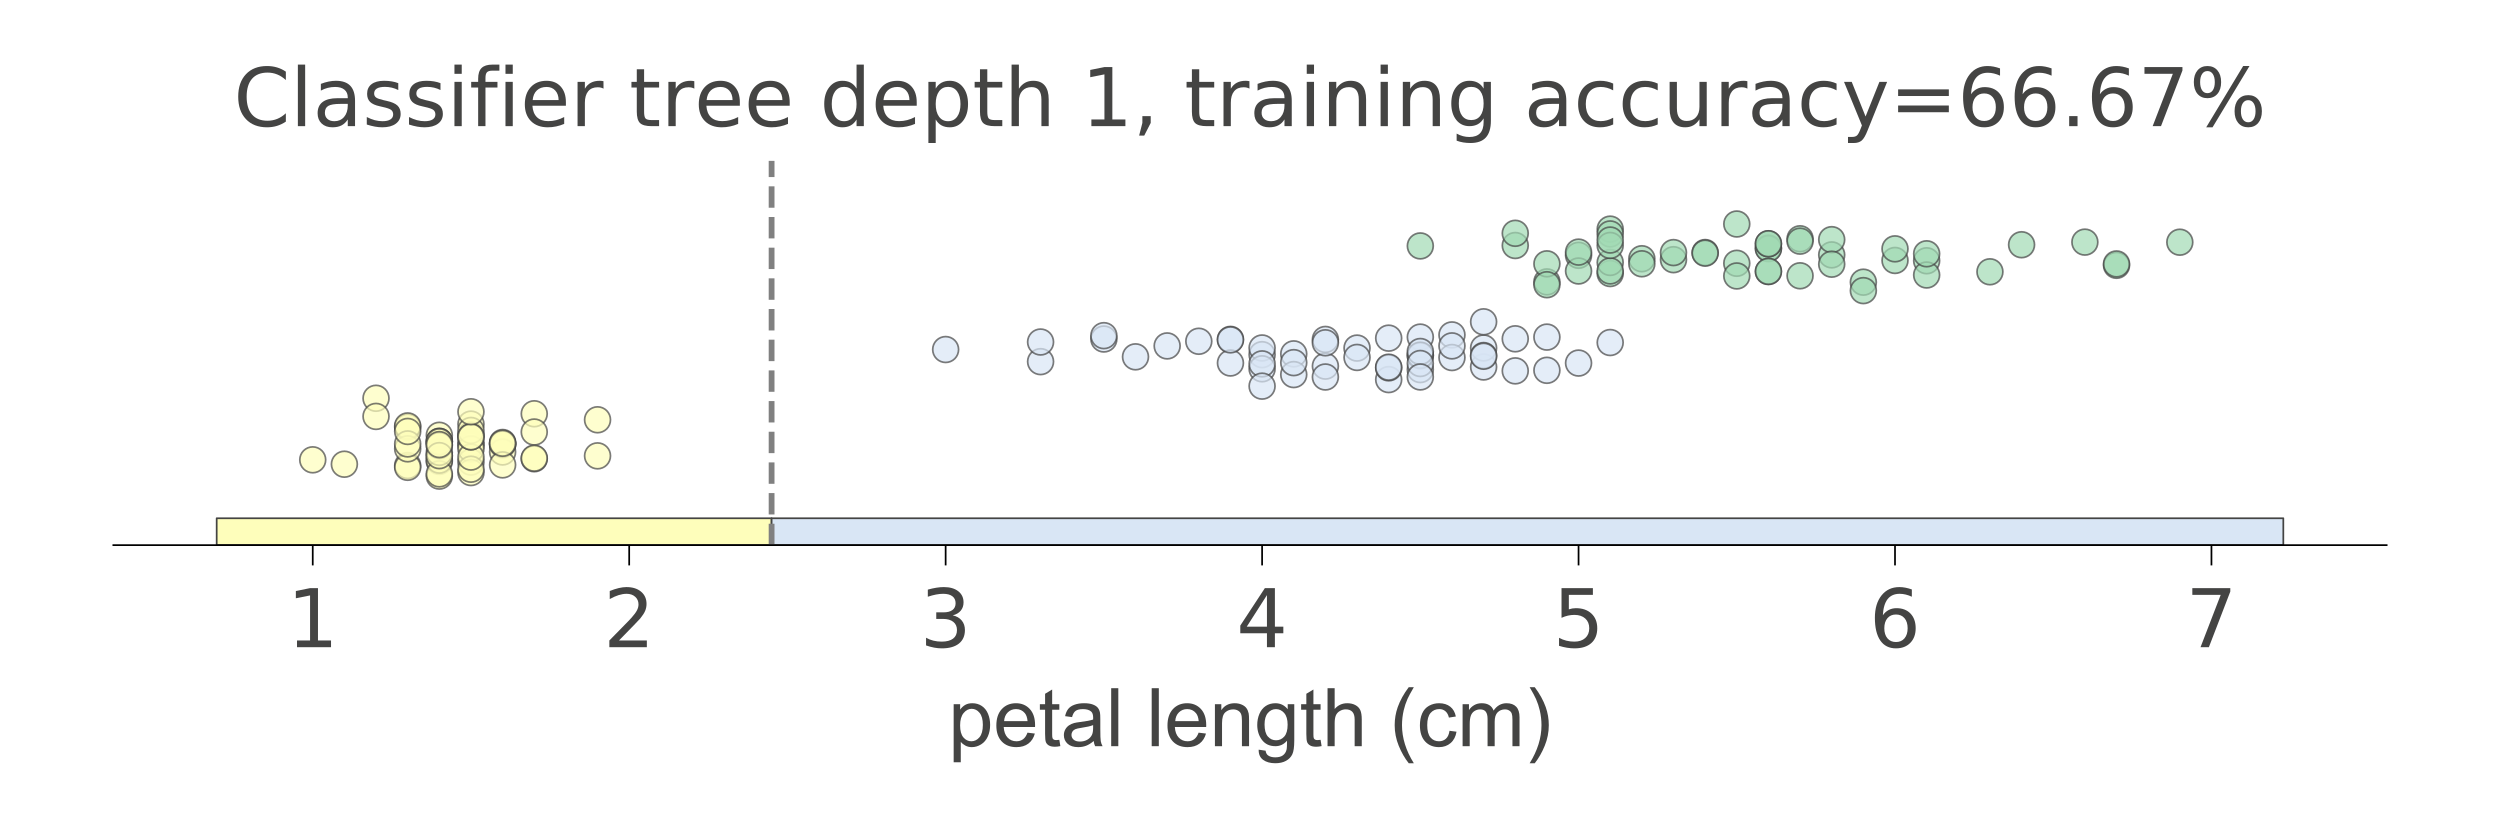 <?xml version="1.0" encoding="utf-8" standalone="no"?>
<!DOCTYPE svg PUBLIC "-//W3C//DTD SVG 1.1//EN"
  "http://www.w3.org/Graphics/SVG/1.1/DTD/svg11.dtd">
<!-- Created with matplotlib (https://matplotlib.org/) -->
<svg height="144pt" version="1.1" viewBox="0 0 432 144" width="432pt" xmlns="http://www.w3.org/2000/svg" xmlns:xlink="http://www.w3.org/1999/xlink">
 <defs>
  <style type="text/css">
*{stroke-linecap:butt;stroke-linejoin:round;}
  </style>
 </defs>
 <g id="figure_1">
  <g id="patch_1">
   <path d="M 0 144 
L 432 144 
L 432 0 
L 0 0 
z
" style="fill:#ffffff;"/>
  </g>
  <g id="axes_1">
   <g id="patch_2">
    <path d="M 19.587 94.2 
L 412.413 94.2 
L 412.413 27.8 
L 19.587 27.8 
z
" style="fill:#ffffff;"/>
   </g>
   <g id="PathCollection_1">
    <defs>
     <path d="M 0 2.236 
C 0.593 2.236 1.162 2 1.581 1.581 
C 2 1.162 2.236 0.593 2.236 0 
C 2.236 -0.593 2 -1.162 1.581 -1.581 
C 1.162 -2 0.593 -2.236 0 -2.236 
C -0.593 -2.236 -1.162 -2 -1.581 -1.581 
C -2 -1.162 -2.236 -0.593 -2.236 0 
C -2.236 0.593 -2 1.162 -1.581 1.581 
C -1.162 2 -0.593 2.236 0 2.236 
z
" id="mfc59dfe360" style="stroke:#444443;stroke-opacity:0.7;stroke-width:0.3;"/>
    </defs>
    <g clip-path="url(#pca9ed25d2f)">
     <use style="fill:#fefebb;fill-opacity:0.7;stroke:#444443;stroke-opacity:0.7;stroke-width:0.3;" x="75.914" xlink:href="#mfc59dfe360" y="79.729"/>
     <use style="fill:#fefebb;fill-opacity:0.7;stroke:#444443;stroke-opacity:0.7;stroke-width:0.3;" x="75.914" xlink:href="#mfc59dfe360" y="82.269"/>
     <use style="fill:#fefebb;fill-opacity:0.7;stroke:#444443;stroke-opacity:0.7;stroke-width:0.3;" x="70.446" xlink:href="#mfc59dfe360" y="80.449"/>
     <use style="fill:#fefebb;fill-opacity:0.7;stroke:#444443;stroke-opacity:0.7;stroke-width:0.3;" x="81.382" xlink:href="#mfc59dfe360" y="76.512"/>
     <use style="fill:#fefebb;fill-opacity:0.7;stroke:#444443;stroke-opacity:0.7;stroke-width:0.3;" x="75.914" xlink:href="#mfc59dfe360" y="78.802"/>
     <use style="fill:#fefebb;fill-opacity:0.7;stroke:#444443;stroke-opacity:0.7;stroke-width:0.3;" x="92.319" xlink:href="#mfc59dfe360" y="71.499"/>
     <use style="fill:#fefebb;fill-opacity:0.7;stroke:#444443;stroke-opacity:0.7;stroke-width:0.3;" x="75.914" xlink:href="#mfc59dfe360" y="79.509"/>
     <use style="fill:#fefebb;fill-opacity:0.7;stroke:#444443;stroke-opacity:0.7;stroke-width:0.3;" x="81.382" xlink:href="#mfc59dfe360" y="76.929"/>
     <use style="fill:#fefebb;fill-opacity:0.7;stroke:#444443;stroke-opacity:0.7;stroke-width:0.3;" x="75.914" xlink:href="#mfc59dfe360" y="75.22"/>
     <use style="fill:#fefebb;fill-opacity:0.7;stroke:#444443;stroke-opacity:0.7;stroke-width:0.3;" x="81.382" xlink:href="#mfc59dfe360" y="73.288"/>
     <use style="fill:#fefebb;fill-opacity:0.7;stroke:#444443;stroke-opacity:0.7;stroke-width:0.3;" x="81.382" xlink:href="#mfc59dfe360" y="75.202"/>
     <use style="fill:#fefebb;fill-opacity:0.7;stroke:#444443;stroke-opacity:0.7;stroke-width:0.3;" x="86.851" xlink:href="#mfc59dfe360" y="76.857"/>
     <use style="fill:#fefebb;fill-opacity:0.7;stroke:#444443;stroke-opacity:0.7;stroke-width:0.3;" x="75.914" xlink:href="#mfc59dfe360" y="81.885"/>
     <use style="fill:#fefebb;fill-opacity:0.7;stroke:#444443;stroke-opacity:0.7;stroke-width:0.3;" x="59.509" xlink:href="#mfc59dfe360" y="80.215"/>
     <use style="fill:#fefebb;fill-opacity:0.7;stroke:#444443;stroke-opacity:0.7;stroke-width:0.3;" x="64.977" xlink:href="#mfc59dfe360" y="68.821"/>
     <use style="fill:#fefebb;fill-opacity:0.7;stroke:#444443;stroke-opacity:0.7;stroke-width:0.3;" x="81.382" xlink:href="#mfc59dfe360" y="79.846"/>
     <use style="fill:#fefebb;fill-opacity:0.7;stroke:#444443;stroke-opacity:0.7;stroke-width:0.3;" x="70.446" xlink:href="#mfc59dfe360" y="73.802"/>
     <use style="fill:#fefebb;fill-opacity:0.7;stroke:#444443;stroke-opacity:0.7;stroke-width:0.3;" x="75.914" xlink:href="#mfc59dfe360" y="76.269"/>
     <use style="fill:#fefebb;fill-opacity:0.7;stroke:#444443;stroke-opacity:0.7;stroke-width:0.3;" x="92.319" xlink:href="#mfc59dfe360" y="79.274"/>
     <use style="fill:#fefebb;fill-opacity:0.7;stroke:#444443;stroke-opacity:0.7;stroke-width:0.3;" x="81.382" xlink:href="#mfc59dfe360" y="77.572"/>
     <use style="fill:#fefebb;fill-opacity:0.7;stroke:#444443;stroke-opacity:0.7;stroke-width:0.3;" x="92.319" xlink:href="#mfc59dfe360" y="74.655"/>
     <use style="fill:#fefebb;fill-opacity:0.7;stroke:#444443;stroke-opacity:0.7;stroke-width:0.3;" x="81.382" xlink:href="#mfc59dfe360" y="81.657"/>
     <use style="fill:#fefebb;fill-opacity:0.7;stroke:#444443;stroke-opacity:0.7;stroke-width:0.3;" x="54.041" xlink:href="#mfc59dfe360" y="79.457"/>
     <use style="fill:#fefebb;fill-opacity:0.7;stroke:#444443;stroke-opacity:0.7;stroke-width:0.3;" x="92.319" xlink:href="#mfc59dfe360" y="79.173"/>
     <use style="fill:#fefebb;fill-opacity:0.7;stroke:#444443;stroke-opacity:0.7;stroke-width:0.3;" x="103.256" xlink:href="#mfc59dfe360" y="78.772"/>
     <use style="fill:#fefebb;fill-opacity:0.7;stroke:#444443;stroke-opacity:0.7;stroke-width:0.3;" x="86.851" xlink:href="#mfc59dfe360" y="76.711"/>
     <use style="fill:#fefebb;fill-opacity:0.7;stroke:#444443;stroke-opacity:0.7;stroke-width:0.3;" x="86.851" xlink:href="#mfc59dfe360" y="78.101"/>
     <use style="fill:#fefebb;fill-opacity:0.7;stroke:#444443;stroke-opacity:0.7;stroke-width:0.3;" x="81.382" xlink:href="#mfc59dfe360" y="81.079"/>
     <use style="fill:#fefebb;fill-opacity:0.7;stroke:#444443;stroke-opacity:0.7;stroke-width:0.3;" x="75.914" xlink:href="#mfc59dfe360" y="78.164"/>
     <use style="fill:#fefebb;fill-opacity:0.7;stroke:#444443;stroke-opacity:0.7;stroke-width:0.3;" x="86.851" xlink:href="#mfc59dfe360" y="76.465"/>
     <use style="fill:#fefebb;fill-opacity:0.7;stroke:#444443;stroke-opacity:0.7;stroke-width:0.3;" x="86.851" xlink:href="#mfc59dfe360" y="76.709"/>
     <use style="fill:#fefebb;fill-opacity:0.7;stroke:#444443;stroke-opacity:0.7;stroke-width:0.3;" x="81.382" xlink:href="#mfc59dfe360" y="74.384"/>
     <use style="fill:#fefebb;fill-opacity:0.7;stroke:#444443;stroke-opacity:0.7;stroke-width:0.3;" x="81.382" xlink:href="#mfc59dfe360" y="78.981"/>
     <use style="fill:#fefebb;fill-opacity:0.7;stroke:#444443;stroke-opacity:0.7;stroke-width:0.3;" x="75.914" xlink:href="#mfc59dfe360" y="76.278"/>
     <use style="fill:#fefebb;fill-opacity:0.7;stroke:#444443;stroke-opacity:0.7;stroke-width:0.3;" x="81.382" xlink:href="#mfc59dfe360" y="75.474"/>
     <use style="fill:#fefebb;fill-opacity:0.7;stroke:#444443;stroke-opacity:0.7;stroke-width:0.3;" x="64.977" xlink:href="#mfc59dfe360" y="71.956"/>
     <use style="fill:#fefebb;fill-opacity:0.7;stroke:#444443;stroke-opacity:0.7;stroke-width:0.3;" x="70.446" xlink:href="#mfc59dfe360" y="80.751"/>
     <use style="fill:#fefebb;fill-opacity:0.7;stroke:#444443;stroke-opacity:0.7;stroke-width:0.3;" x="75.914" xlink:href="#mfc59dfe360" y="76.338"/>
     <use style="fill:#fefebb;fill-opacity:0.7;stroke:#444443;stroke-opacity:0.7;stroke-width:0.3;" x="70.446" xlink:href="#mfc59dfe360" y="73.597"/>
     <use style="fill:#fefebb;fill-opacity:0.7;stroke:#444443;stroke-opacity:0.7;stroke-width:0.3;" x="81.382" xlink:href="#mfc59dfe360" y="75.489"/>
     <use style="fill:#fefebb;fill-opacity:0.7;stroke:#444443;stroke-opacity:0.7;stroke-width:0.3;" x="70.446" xlink:href="#mfc59dfe360" y="77.557"/>
     <use style="fill:#fefebb;fill-opacity:0.7;stroke:#444443;stroke-opacity:0.7;stroke-width:0.3;" x="70.446" xlink:href="#mfc59dfe360" y="76.709"/>
     <use style="fill:#fefebb;fill-opacity:0.7;stroke:#444443;stroke-opacity:0.7;stroke-width:0.3;" x="70.446" xlink:href="#mfc59dfe360" y="74.553"/>
     <use style="fill:#fefebb;fill-opacity:0.7;stroke:#444443;stroke-opacity:0.7;stroke-width:0.3;" x="86.851" xlink:href="#mfc59dfe360" y="80.331"/>
     <use style="fill:#fefebb;fill-opacity:0.7;stroke:#444443;stroke-opacity:0.7;stroke-width:0.3;" x="103.256" xlink:href="#mfc59dfe360" y="72.538"/>
     <use style="fill:#fefebb;fill-opacity:0.7;stroke:#444443;stroke-opacity:0.7;stroke-width:0.3;" x="75.914" xlink:href="#mfc59dfe360" y="76.974"/>
     <use style="fill:#fefebb;fill-opacity:0.7;stroke:#444443;stroke-opacity:0.7;stroke-width:0.3;" x="86.851" xlink:href="#mfc59dfe360" y="76.594"/>
     <use style="fill:#fefebb;fill-opacity:0.7;stroke:#444443;stroke-opacity:0.7;stroke-width:0.3;" x="75.914" xlink:href="#mfc59dfe360" y="78.733"/>
     <use style="fill:#fefebb;fill-opacity:0.7;stroke:#444443;stroke-opacity:0.7;stroke-width:0.3;" x="81.382" xlink:href="#mfc59dfe360" y="71.155"/>
     <use style="fill:#fefebb;fill-opacity:0.7;stroke:#444443;stroke-opacity:0.7;stroke-width:0.3;" x="75.914" xlink:href="#mfc59dfe360" y="76.823"/>
    </g>
   </g>
   <g id="PathCollection_2">
    <defs>
     <path d="M 0 2.236 
C 0.593 2.236 1.162 2 1.581 1.581 
C 2 1.162 2.236 0.593 2.236 0 
C 2.236 -0.593 2 -1.162 1.581 -1.581 
C 1.162 -2 0.593 -2.236 0 -2.236 
C -0.593 -2.236 -1.162 -2 -1.581 -1.581 
C -2 -1.162 -2.236 -0.593 -2.236 0 
C -2.236 0.593 -2 1.162 -1.581 1.581 
C -1.162 2 -0.593 2.236 0 2.236 
z
" id="m20d489cf13" style="stroke:#444443;stroke-opacity:0.7;stroke-width:0.3;"/>
    </defs>
    <g clip-path="url(#pca9ed25d2f)">
     <use style="fill:#d9e6f5;fill-opacity:0.7;stroke:#444443;stroke-opacity:0.7;stroke-width:0.3;" x="256.369" xlink:href="#m20d489cf13" y="63.413"/>
     <use style="fill:#d9e6f5;fill-opacity:0.7;stroke:#444443;stroke-opacity:0.7;stroke-width:0.3;" x="245.432" xlink:href="#m20d489cf13" y="58.251"/>
     <use style="fill:#d9e6f5;fill-opacity:0.7;stroke:#444443;stroke-opacity:0.7;stroke-width:0.3;" x="267.305" xlink:href="#m20d489cf13" y="63.989"/>
     <use style="fill:#d9e6f5;fill-opacity:0.7;stroke:#444443;stroke-opacity:0.7;stroke-width:0.3;" x="218.091" xlink:href="#m20d489cf13" y="61.286"/>
     <use style="fill:#d9e6f5;fill-opacity:0.7;stroke:#444443;stroke-opacity:0.7;stroke-width:0.3;" x="250.9" xlink:href="#m20d489cf13" y="57.872"/>
     <use style="fill:#d9e6f5;fill-opacity:0.7;stroke:#444443;stroke-opacity:0.7;stroke-width:0.3;" x="245.432" xlink:href="#m20d489cf13" y="63.863"/>
     <use style="fill:#d9e6f5;fill-opacity:0.7;stroke:#444443;stroke-opacity:0.7;stroke-width:0.3;" x="256.369" xlink:href="#m20d489cf13" y="60.125"/>
     <use style="fill:#d9e6f5;fill-opacity:0.7;stroke:#444443;stroke-opacity:0.7;stroke-width:0.3;" x="179.812" xlink:href="#m20d489cf13" y="62.491"/>
     <use style="fill:#d9e6f5;fill-opacity:0.7;stroke:#444443;stroke-opacity:0.7;stroke-width:0.3;" x="250.9" xlink:href="#m20d489cf13" y="61.78"/>
     <use style="fill:#d9e6f5;fill-opacity:0.7;stroke:#444443;stroke-opacity:0.7;stroke-width:0.3;" x="212.622" xlink:href="#m20d489cf13" y="58.645"/>
     <use style="fill:#d9e6f5;fill-opacity:0.7;stroke:#444443;stroke-opacity:0.7;stroke-width:0.3;" x="190.749" xlink:href="#m20d489cf13" y="58.581"/>
     <use style="fill:#d9e6f5;fill-opacity:0.7;stroke:#444443;stroke-opacity:0.7;stroke-width:0.3;" x="229.027" xlink:href="#m20d489cf13" y="58.657"/>
     <use style="fill:#d9e6f5;fill-opacity:0.7;stroke:#444443;stroke-opacity:0.7;stroke-width:0.3;" x="218.091" xlink:href="#m20d489cf13" y="60.13"/>
     <use style="fill:#d9e6f5;fill-opacity:0.7;stroke:#444443;stroke-opacity:0.7;stroke-width:0.3;" x="256.369" xlink:href="#m20d489cf13" y="61.437"/>
     <use style="fill:#d9e6f5;fill-opacity:0.7;stroke:#444443;stroke-opacity:0.7;stroke-width:0.3;" x="196.217" xlink:href="#m20d489cf13" y="61.661"/>
     <use style="fill:#d9e6f5;fill-opacity:0.7;stroke:#444443;stroke-opacity:0.7;stroke-width:0.3;" x="239.964" xlink:href="#m20d489cf13" y="65.592"/>
     <use style="fill:#d9e6f5;fill-opacity:0.7;stroke:#444443;stroke-opacity:0.7;stroke-width:0.3;" x="245.432" xlink:href="#m20d489cf13" y="61.467"/>
     <use style="fill:#d9e6f5;fill-opacity:0.7;stroke:#444443;stroke-opacity:0.7;stroke-width:0.3;" x="223.559" xlink:href="#m20d489cf13" y="61.149"/>
     <use style="fill:#d9e6f5;fill-opacity:0.7;stroke:#444443;stroke-opacity:0.7;stroke-width:0.3;" x="245.432" xlink:href="#m20d489cf13" y="61.373"/>
     <use style="fill:#d9e6f5;fill-opacity:0.7;stroke:#444443;stroke-opacity:0.7;stroke-width:0.3;" x="212.622" xlink:href="#m20d489cf13" y="62.727"/>
     <use style="fill:#d9e6f5;fill-opacity:0.7;stroke:#444443;stroke-opacity:0.7;stroke-width:0.3;" x="261.837" xlink:href="#m20d489cf13" y="64.086"/>
     <use style="fill:#d9e6f5;fill-opacity:0.7;stroke:#444443;stroke-opacity:0.7;stroke-width:0.3;" x="218.091" xlink:href="#m20d489cf13" y="63.728"/>
     <use style="fill:#d9e6f5;fill-opacity:0.7;stroke:#444443;stroke-opacity:0.7;stroke-width:0.3;" x="267.305" xlink:href="#m20d489cf13" y="58.251"/>
     <use style="fill:#d9e6f5;fill-opacity:0.7;stroke:#444443;stroke-opacity:0.7;stroke-width:0.3;" x="256.369" xlink:href="#m20d489cf13" y="61.558"/>
     <use style="fill:#d9e6f5;fill-opacity:0.7;stroke:#444443;stroke-opacity:0.7;stroke-width:0.3;" x="234.495" xlink:href="#m20d489cf13" y="60.148"/>
     <use style="fill:#d9e6f5;fill-opacity:0.7;stroke:#444443;stroke-opacity:0.7;stroke-width:0.3;" x="239.964" xlink:href="#m20d489cf13" y="63.567"/>
     <use style="fill:#d9e6f5;fill-opacity:0.7;stroke:#444443;stroke-opacity:0.7;stroke-width:0.3;" x="261.837" xlink:href="#m20d489cf13" y="58.547"/>
     <use style="fill:#d9e6f5;fill-opacity:0.7;stroke:#444443;stroke-opacity:0.7;stroke-width:0.3;" x="272.774" xlink:href="#m20d489cf13" y="62.738"/>
     <use style="fill:#d9e6f5;fill-opacity:0.7;stroke:#444443;stroke-opacity:0.7;stroke-width:0.3;" x="245.432" xlink:href="#m20d489cf13" y="60.74"/>
     <use style="fill:#d9e6f5;fill-opacity:0.7;stroke:#444443;stroke-opacity:0.7;stroke-width:0.3;" x="190.749" xlink:href="#m20d489cf13" y="58.001"/>
     <use style="fill:#d9e6f5;fill-opacity:0.7;stroke:#444443;stroke-opacity:0.7;stroke-width:0.3;" x="207.154" xlink:href="#m20d489cf13" y="58.971"/>
     <use style="fill:#d9e6f5;fill-opacity:0.7;stroke:#444443;stroke-opacity:0.7;stroke-width:0.3;" x="201.686" xlink:href="#m20d489cf13" y="59.775"/>
     <use style="fill:#d9e6f5;fill-opacity:0.7;stroke:#444443;stroke-opacity:0.7;stroke-width:0.3;" x="212.622" xlink:href="#m20d489cf13" y="58.726"/>
     <use style="fill:#d9e6f5;fill-opacity:0.7;stroke:#444443;stroke-opacity:0.7;stroke-width:0.3;" x="278.242" xlink:href="#m20d489cf13" y="59.188"/>
     <use style="fill:#d9e6f5;fill-opacity:0.7;stroke:#444443;stroke-opacity:0.7;stroke-width:0.3;" x="245.432" xlink:href="#m20d489cf13" y="62.814"/>
     <use style="fill:#d9e6f5;fill-opacity:0.7;stroke:#444443;stroke-opacity:0.7;stroke-width:0.3;" x="245.432" xlink:href="#m20d489cf13" y="65.138"/>
     <use style="fill:#d9e6f5;fill-opacity:0.7;stroke:#444443;stroke-opacity:0.7;stroke-width:0.3;" x="256.369" xlink:href="#m20d489cf13" y="55.61"/>
     <use style="fill:#d9e6f5;fill-opacity:0.7;stroke:#444443;stroke-opacity:0.7;stroke-width:0.3;" x="239.964" xlink:href="#m20d489cf13" y="63.451"/>
     <use style="fill:#d9e6f5;fill-opacity:0.7;stroke:#444443;stroke-opacity:0.7;stroke-width:0.3;" x="223.559" xlink:href="#m20d489cf13" y="64.727"/>
     <use style="fill:#d9e6f5;fill-opacity:0.7;stroke:#444443;stroke-opacity:0.7;stroke-width:0.3;" x="218.091" xlink:href="#m20d489cf13" y="62.88"/>
     <use style="fill:#d9e6f5;fill-opacity:0.7;stroke:#444443;stroke-opacity:0.7;stroke-width:0.3;" x="239.964" xlink:href="#m20d489cf13" y="58.432"/>
     <use style="fill:#d9e6f5;fill-opacity:0.7;stroke:#444443;stroke-opacity:0.7;stroke-width:0.3;" x="250.9" xlink:href="#m20d489cf13" y="59.77"/>
     <use style="fill:#d9e6f5;fill-opacity:0.7;stroke:#444443;stroke-opacity:0.7;stroke-width:0.3;" x="218.091" xlink:href="#m20d489cf13" y="66.726"/>
     <use style="fill:#d9e6f5;fill-opacity:0.7;stroke:#444443;stroke-opacity:0.7;stroke-width:0.3;" x="179.812" xlink:href="#m20d489cf13" y="59.099"/>
     <use style="fill:#d9e6f5;fill-opacity:0.7;stroke:#444443;stroke-opacity:0.7;stroke-width:0.3;" x="229.027" xlink:href="#m20d489cf13" y="63.266"/>
     <use style="fill:#d9e6f5;fill-opacity:0.7;stroke:#444443;stroke-opacity:0.7;stroke-width:0.3;" x="229.027" xlink:href="#m20d489cf13" y="65.145"/>
     <use style="fill:#d9e6f5;fill-opacity:0.7;stroke:#444443;stroke-opacity:0.7;stroke-width:0.3;" x="229.027" xlink:href="#m20d489cf13" y="59.233"/>
     <use style="fill:#d9e6f5;fill-opacity:0.7;stroke:#444443;stroke-opacity:0.7;stroke-width:0.3;" x="234.495" xlink:href="#m20d489cf13" y="61.765"/>
     <use style="fill:#d9e6f5;fill-opacity:0.7;stroke:#444443;stroke-opacity:0.7;stroke-width:0.3;" x="163.407" xlink:href="#m20d489cf13" y="60.398"/>
     <use style="fill:#d9e6f5;fill-opacity:0.7;stroke:#444443;stroke-opacity:0.7;stroke-width:0.3;" x="223.559" xlink:href="#m20d489cf13" y="62.664"/>
    </g>
   </g>
   <g id="PathCollection_3">
    <defs>
     <path d="M 0 2.236 
C 0.593 2.236 1.162 2 1.581 1.581 
C 2 1.162 2.236 0.593 2.236 0 
C 2.236 -0.593 2 -1.162 1.581 -1.581 
C 1.162 -2 0.593 -2.236 0 -2.236 
C -0.593 -2.236 -1.162 -2 -1.581 -1.581 
C -2 -1.162 -2.236 -0.593 -2.236 0 
C -2.236 0.593 -2 1.162 -1.581 1.581 
C -1.162 2 -0.593 2.236 0 2.236 
z
" id="md9be02b371" style="stroke:#444443;stroke-opacity:0.7;stroke-width:0.3;"/>
    </defs>
    <g clip-path="url(#pca9ed25d2f)">
     <use style="fill:#a1dab4;fill-opacity:0.7;stroke:#444443;stroke-opacity:0.7;stroke-width:0.3;" x="327.457" xlink:href="#md9be02b371" y="45.005"/>
     <use style="fill:#a1dab4;fill-opacity:0.7;stroke:#444443;stroke-opacity:0.7;stroke-width:0.3;" x="278.242" xlink:href="#md9be02b371" y="39.592"/>
     <use style="fill:#a1dab4;fill-opacity:0.7;stroke:#444443;stroke-opacity:0.7;stroke-width:0.3;" x="321.989" xlink:href="#md9be02b371" y="48.762"/>
     <use style="fill:#a1dab4;fill-opacity:0.7;stroke:#444443;stroke-opacity:0.7;stroke-width:0.3;" x="305.584" xlink:href="#md9be02b371" y="42.866"/>
     <use style="fill:#a1dab4;fill-opacity:0.7;stroke:#444443;stroke-opacity:0.7;stroke-width:0.3;" x="316.52" xlink:href="#md9be02b371" y="44.045"/>
     <use style="fill:#a1dab4;fill-opacity:0.7;stroke:#444443;stroke-opacity:0.7;stroke-width:0.3;" x="360.267" xlink:href="#md9be02b371" y="41.839"/>
     <use style="fill:#a1dab4;fill-opacity:0.7;stroke:#444443;stroke-opacity:0.7;stroke-width:0.3;" x="245.432" xlink:href="#md9be02b371" y="42.495"/>
     <use style="fill:#a1dab4;fill-opacity:0.7;stroke:#444443;stroke-opacity:0.7;stroke-width:0.3;" x="343.862" xlink:href="#md9be02b371" y="46.964"/>
     <use style="fill:#a1dab4;fill-opacity:0.7;stroke:#444443;stroke-opacity:0.7;stroke-width:0.3;" x="316.52" xlink:href="#md9be02b371" y="41.41"/>
     <use style="fill:#a1dab4;fill-opacity:0.7;stroke:#444443;stroke-opacity:0.7;stroke-width:0.3;" x="332.925" xlink:href="#md9be02b371" y="45.061"/>
     <use style="fill:#a1dab4;fill-opacity:0.7;stroke:#444443;stroke-opacity:0.7;stroke-width:0.3;" x="278.242" xlink:href="#md9be02b371" y="40.424"/>
     <use style="fill:#a1dab4;fill-opacity:0.7;stroke:#444443;stroke-opacity:0.7;stroke-width:0.3;" x="289.179" xlink:href="#md9be02b371" y="44.873"/>
     <use style="fill:#a1dab4;fill-opacity:0.7;stroke:#444443;stroke-opacity:0.7;stroke-width:0.3;" x="300.115" xlink:href="#md9be02b371" y="38.707"/>
     <use style="fill:#a1dab4;fill-opacity:0.7;stroke:#444443;stroke-opacity:0.7;stroke-width:0.3;" x="272.774" xlink:href="#md9be02b371" y="44.115"/>
     <use style="fill:#a1dab4;fill-opacity:0.7;stroke:#444443;stroke-opacity:0.7;stroke-width:0.3;" x="278.242" xlink:href="#md9be02b371" y="47.265"/>
     <use style="fill:#a1dab4;fill-opacity:0.7;stroke:#444443;stroke-opacity:0.7;stroke-width:0.3;" x="289.179" xlink:href="#md9be02b371" y="43.648"/>
     <use style="fill:#a1dab4;fill-opacity:0.7;stroke:#444443;stroke-opacity:0.7;stroke-width:0.3;" x="300.115" xlink:href="#md9be02b371" y="45.497"/>
     <use style="fill:#a1dab4;fill-opacity:0.7;stroke:#444443;stroke-opacity:0.7;stroke-width:0.3;" x="365.735" xlink:href="#md9be02b371" y="45.845"/>
     <use style="fill:#a1dab4;fill-opacity:0.7;stroke:#444443;stroke-opacity:0.7;stroke-width:0.3;" x="376.672" xlink:href="#md9be02b371" y="41.854"/>
     <use style="fill:#a1dab4;fill-opacity:0.7;stroke:#444443;stroke-opacity:0.7;stroke-width:0.3;" x="272.774" xlink:href="#md9be02b371" y="46.829"/>
     <use style="fill:#a1dab4;fill-opacity:0.7;stroke:#444443;stroke-opacity:0.7;stroke-width:0.3;" x="311.052" xlink:href="#md9be02b371" y="41.26"/>
     <use style="fill:#a1dab4;fill-opacity:0.7;stroke:#444443;stroke-opacity:0.7;stroke-width:0.3;" x="267.305" xlink:href="#md9be02b371" y="48.709"/>
     <use style="fill:#a1dab4;fill-opacity:0.7;stroke:#444443;stroke-opacity:0.7;stroke-width:0.3;" x="365.735" xlink:href="#md9be02b371" y="45.606"/>
     <use style="fill:#a1dab4;fill-opacity:0.7;stroke:#444443;stroke-opacity:0.7;stroke-width:0.3;" x="267.305" xlink:href="#md9be02b371" y="45.589"/>
     <use style="fill:#a1dab4;fill-opacity:0.7;stroke:#444443;stroke-opacity:0.7;stroke-width:0.3;" x="311.052" xlink:href="#md9be02b371" y="41.671"/>
     <use style="fill:#a1dab4;fill-opacity:0.7;stroke:#444443;stroke-opacity:0.7;stroke-width:0.3;" x="327.457" xlink:href="#md9be02b371" y="42.999"/>
     <use style="fill:#a1dab4;fill-opacity:0.7;stroke:#444443;stroke-opacity:0.7;stroke-width:0.3;" x="261.837" xlink:href="#md9be02b371" y="42.422"/>
     <use style="fill:#a1dab4;fill-opacity:0.7;stroke:#444443;stroke-opacity:0.7;stroke-width:0.3;" x="267.305" xlink:href="#md9be02b371" y="49.198"/>
     <use style="fill:#a1dab4;fill-opacity:0.7;stroke:#444443;stroke-opacity:0.7;stroke-width:0.3;" x="305.584" xlink:href="#md9be02b371" y="42.969"/>
     <use style="fill:#a1dab4;fill-opacity:0.7;stroke:#444443;stroke-opacity:0.7;stroke-width:0.3;" x="316.52" xlink:href="#md9be02b371" y="45.653"/>
     <use style="fill:#a1dab4;fill-opacity:0.7;stroke:#444443;stroke-opacity:0.7;stroke-width:0.3;" x="332.925" xlink:href="#md9be02b371" y="47.52"/>
     <use style="fill:#a1dab4;fill-opacity:0.7;stroke:#444443;stroke-opacity:0.7;stroke-width:0.3;" x="349.33" xlink:href="#md9be02b371" y="42.29"/>
     <use style="fill:#a1dab4;fill-opacity:0.7;stroke:#444443;stroke-opacity:0.7;stroke-width:0.3;" x="305.584" xlink:href="#md9be02b371" y="42.124"/>
     <use style="fill:#a1dab4;fill-opacity:0.7;stroke:#444443;stroke-opacity:0.7;stroke-width:0.3;" x="278.242" xlink:href="#md9be02b371" y="45.351"/>
     <use style="fill:#a1dab4;fill-opacity:0.7;stroke:#444443;stroke-opacity:0.7;stroke-width:0.3;" x="305.584" xlink:href="#md9be02b371" y="42.122"/>
     <use style="fill:#a1dab4;fill-opacity:0.7;stroke:#444443;stroke-opacity:0.7;stroke-width:0.3;" x="332.925" xlink:href="#md9be02b371" y="43.852"/>
     <use style="fill:#a1dab4;fill-opacity:0.7;stroke:#444443;stroke-opacity:0.7;stroke-width:0.3;" x="305.584" xlink:href="#md9be02b371" y="46.921"/>
     <use style="fill:#a1dab4;fill-opacity:0.7;stroke:#444443;stroke-opacity:0.7;stroke-width:0.3;" x="300.115" xlink:href="#md9be02b371" y="47.686"/>
     <use style="fill:#a1dab4;fill-opacity:0.7;stroke:#444443;stroke-opacity:0.7;stroke-width:0.3;" x="261.837" xlink:href="#md9be02b371" y="40.314"/>
     <use style="fill:#a1dab4;fill-opacity:0.7;stroke:#444443;stroke-opacity:0.7;stroke-width:0.3;" x="294.647" xlink:href="#md9be02b371" y="43.639"/>
     <use style="fill:#a1dab4;fill-opacity:0.7;stroke:#444443;stroke-opacity:0.7;stroke-width:0.3;" x="305.584" xlink:href="#md9be02b371" y="46.891"/>
     <use style="fill:#a1dab4;fill-opacity:0.7;stroke:#444443;stroke-opacity:0.7;stroke-width:0.3;" x="278.242" xlink:href="#md9be02b371" y="46.821"/>
     <use style="fill:#a1dab4;fill-opacity:0.7;stroke:#444443;stroke-opacity:0.7;stroke-width:0.3;" x="278.242" xlink:href="#md9be02b371" y="42.415"/>
     <use style="fill:#a1dab4;fill-opacity:0.7;stroke:#444443;stroke-opacity:0.7;stroke-width:0.3;" x="321.989" xlink:href="#md9be02b371" y="50.22"/>
     <use style="fill:#a1dab4;fill-opacity:0.7;stroke:#444443;stroke-opacity:0.7;stroke-width:0.3;" x="311.052" xlink:href="#md9be02b371" y="47.656"/>
     <use style="fill:#a1dab4;fill-opacity:0.7;stroke:#444443;stroke-opacity:0.7;stroke-width:0.3;" x="283.71" xlink:href="#md9be02b371" y="44.71"/>
     <use style="fill:#a1dab4;fill-opacity:0.7;stroke:#444443;stroke-opacity:0.7;stroke-width:0.3;" x="272.774" xlink:href="#md9be02b371" y="43.565"/>
     <use style="fill:#a1dab4;fill-opacity:0.7;stroke:#444443;stroke-opacity:0.7;stroke-width:0.3;" x="283.71" xlink:href="#md9be02b371" y="45.582"/>
     <use style="fill:#a1dab4;fill-opacity:0.7;stroke:#444443;stroke-opacity:0.7;stroke-width:0.3;" x="294.647" xlink:href="#md9be02b371" y="43.747"/>
     <use style="fill:#a1dab4;fill-opacity:0.7;stroke:#444443;stroke-opacity:0.7;stroke-width:0.3;" x="278.242" xlink:href="#md9be02b371" y="41.478"/>
    </g>
   </g>
   <g id="patch_3">
    <path clip-path="url(#pca9ed25d2f)" d="M 37.443 94.2 
L 133.332 94.2 
L 133.332 89.552 
L 37.443 89.552 
z
" style="fill:#fefebb;stroke:#444443;stroke-linejoin:miter;stroke-width:0.3;"/>
   </g>
   <g id="patch_4">
    <path clip-path="url(#pca9ed25d2f)" d="M 133.332 94.2 
L 394.557 94.2 
L 394.557 89.552 
L 133.332 89.552 
z
" style="fill:#d9e6f5;stroke:#444443;stroke-linejoin:miter;stroke-width:0.3;"/>
   </g>
   <g id="matplotlib.axis_1">
    <g id="xtick_1">
     <g id="line2d_1">
      <defs>
       <path d="M 0 0 
L 0 3.5 
" id="m223a2a1e74" style="stroke:#000000;stroke-width:0.3;"/>
      </defs>
      <g>
       <use style="stroke:#000000;stroke-width:0.3;" x="54.041" xlink:href="#m223a2a1e74" y="94.2"/>
      </g>
     </g>
     <g id="text_1">
      <!-- 1 -->
      <defs>
       <path d="M 12.406 8.297 
L 28.516 8.297 
L 28.516 63.922 
L 10.984 60.406 
L 10.984 69.391 
L 28.422 72.906 
L 38.281 72.906 
L 38.281 8.297 
L 54.391 8.297 
L 54.391 0 
L 12.406 0 
z
" id="DejaVuSans-49"/>
      </defs>
      <g style="fill:#444443;" transform="translate(49.587 111.838)scale(0.14 -0.14)">
       <use xlink:href="#DejaVuSans-49"/>
      </g>
     </g>
    </g>
    <g id="xtick_2">
     <g id="line2d_2">
      <g>
       <use style="stroke:#000000;stroke-width:0.3;" x="108.724" xlink:href="#m223a2a1e74" y="94.2"/>
      </g>
     </g>
     <g id="text_2">
      <!-- 2 -->
      <defs>
       <path d="M 19.188 8.297 
L 53.609 8.297 
L 53.609 0 
L 7.328 0 
L 7.328 8.297 
Q 12.938 14.109 22.625 23.891 
Q 32.328 33.688 34.812 36.531 
Q 39.547 41.844 41.422 45.531 
Q 43.312 49.219 43.312 52.781 
Q 43.312 58.594 39.234 62.25 
Q 35.156 65.922 28.609 65.922 
Q 23.969 65.922 18.812 64.312 
Q 13.672 62.703 7.812 59.422 
L 7.812 69.391 
Q 13.766 71.781 18.938 73 
Q 24.125 74.219 28.422 74.219 
Q 39.75 74.219 46.484 68.547 
Q 53.219 62.891 53.219 53.422 
Q 53.219 48.922 51.531 44.891 
Q 49.859 40.875 45.406 35.406 
Q 44.188 33.984 37.641 27.219 
Q 31.109 20.453 19.188 8.297 
z
" id="DejaVuSans-50"/>
      </defs>
      <g style="fill:#444443;" transform="translate(104.27 111.838)scale(0.14 -0.14)">
       <use xlink:href="#DejaVuSans-50"/>
      </g>
     </g>
    </g>
    <g id="xtick_3">
     <g id="line2d_3">
      <g>
       <use style="stroke:#000000;stroke-width:0.3;" x="163.407" xlink:href="#m223a2a1e74" y="94.2"/>
      </g>
     </g>
     <g id="text_3">
      <!-- 3 -->
      <defs>
       <path d="M 40.578 39.312 
Q 47.656 37.797 51.625 33 
Q 55.609 28.219 55.609 21.188 
Q 55.609 10.406 48.188 4.484 
Q 40.766 -1.422 27.094 -1.422 
Q 22.516 -1.422 17.656 -0.516 
Q 12.797 0.391 7.625 2.203 
L 7.625 11.719 
Q 11.719 9.328 16.594 8.109 
Q 21.484 6.891 26.812 6.891 
Q 36.078 6.891 40.938 10.547 
Q 45.797 14.203 45.797 21.188 
Q 45.797 27.641 41.281 31.266 
Q 36.766 34.906 28.719 34.906 
L 20.219 34.906 
L 20.219 43.016 
L 29.109 43.016 
Q 36.375 43.016 40.234 45.922 
Q 44.094 48.828 44.094 54.297 
Q 44.094 59.906 40.109 62.906 
Q 36.141 65.922 28.719 65.922 
Q 24.656 65.922 20.016 65.031 
Q 15.375 64.156 9.812 62.312 
L 9.812 71.094 
Q 15.438 72.656 20.344 73.438 
Q 25.25 74.219 29.594 74.219 
Q 40.828 74.219 47.359 69.109 
Q 53.906 64.016 53.906 55.328 
Q 53.906 49.266 50.438 45.094 
Q 46.969 40.922 40.578 39.312 
z
" id="DejaVuSans-51"/>
      </defs>
      <g style="fill:#444443;" transform="translate(158.954 111.838)scale(0.14 -0.14)">
       <use xlink:href="#DejaVuSans-51"/>
      </g>
     </g>
    </g>
    <g id="xtick_4">
     <g id="line2d_4">
      <g>
       <use style="stroke:#000000;stroke-width:0.3;" x="218.091" xlink:href="#m223a2a1e74" y="94.2"/>
      </g>
     </g>
     <g id="text_4">
      <!-- 4 -->
      <defs>
       <path d="M 37.797 64.312 
L 12.891 25.391 
L 37.797 25.391 
z
M 35.203 72.906 
L 47.609 72.906 
L 47.609 25.391 
L 58.016 25.391 
L 58.016 17.188 
L 47.609 17.188 
L 47.609 0 
L 37.797 0 
L 37.797 17.188 
L 4.891 17.188 
L 4.891 26.703 
z
" id="DejaVuSans-52"/>
      </defs>
      <g style="fill:#444443;" transform="translate(213.637 111.838)scale(0.14 -0.14)">
       <use xlink:href="#DejaVuSans-52"/>
      </g>
     </g>
    </g>
    <g id="xtick_5">
     <g id="line2d_5">
      <g>
       <use style="stroke:#000000;stroke-width:0.3;" x="272.774" xlink:href="#m223a2a1e74" y="94.2"/>
      </g>
     </g>
     <g id="text_5">
      <!-- 5 -->
      <defs>
       <path d="M 10.797 72.906 
L 49.516 72.906 
L 49.516 64.594 
L 19.828 64.594 
L 19.828 46.734 
Q 21.969 47.469 24.109 47.828 
Q 26.266 48.188 28.422 48.188 
Q 40.625 48.188 47.75 41.5 
Q 54.891 34.812 54.891 23.391 
Q 54.891 11.625 47.562 5.094 
Q 40.234 -1.422 26.906 -1.422 
Q 22.312 -1.422 17.547 -0.641 
Q 12.797 0.141 7.719 1.703 
L 7.719 11.625 
Q 12.109 9.234 16.797 8.062 
Q 21.484 6.891 26.703 6.891 
Q 35.156 6.891 40.078 11.328 
Q 45.016 15.766 45.016 23.391 
Q 45.016 31 40.078 35.438 
Q 35.156 39.891 26.703 39.891 
Q 22.75 39.891 18.812 39.016 
Q 14.891 38.141 10.797 36.281 
z
" id="DejaVuSans-53"/>
      </defs>
      <g style="fill:#444443;" transform="translate(268.32 111.838)scale(0.14 -0.14)">
       <use xlink:href="#DejaVuSans-53"/>
      </g>
     </g>
    </g>
    <g id="xtick_6">
     <g id="line2d_6">
      <g>
       <use style="stroke:#000000;stroke-width:0.3;" x="327.457" xlink:href="#m223a2a1e74" y="94.2"/>
      </g>
     </g>
     <g id="text_6">
      <!-- 6 -->
      <defs>
       <path d="M 33.016 40.375 
Q 26.375 40.375 22.484 35.828 
Q 18.609 31.297 18.609 23.391 
Q 18.609 15.531 22.484 10.953 
Q 26.375 6.391 33.016 6.391 
Q 39.656 6.391 43.531 10.953 
Q 47.406 15.531 47.406 23.391 
Q 47.406 31.297 43.531 35.828 
Q 39.656 40.375 33.016 40.375 
z
M 52.594 71.297 
L 52.594 62.312 
Q 48.875 64.062 45.094 64.984 
Q 41.312 65.922 37.594 65.922 
Q 27.828 65.922 22.672 59.328 
Q 17.531 52.734 16.797 39.406 
Q 19.672 43.656 24.016 45.922 
Q 28.375 48.188 33.594 48.188 
Q 44.578 48.188 50.953 41.516 
Q 57.328 34.859 57.328 23.391 
Q 57.328 12.156 50.688 5.359 
Q 44.047 -1.422 33.016 -1.422 
Q 20.359 -1.422 13.672 8.266 
Q 6.984 17.969 6.984 36.375 
Q 6.984 53.656 15.188 63.938 
Q 23.391 74.219 37.203 74.219 
Q 40.922 74.219 44.703 73.484 
Q 48.484 72.75 52.594 71.297 
z
" id="DejaVuSans-54"/>
      </defs>
      <g style="fill:#444443;" transform="translate(323.003 111.838)scale(0.14 -0.14)">
       <use xlink:href="#DejaVuSans-54"/>
      </g>
     </g>
    </g>
    <g id="xtick_7">
     <g id="line2d_7">
      <g>
       <use style="stroke:#000000;stroke-width:0.3;" x="382.14" xlink:href="#m223a2a1e74" y="94.2"/>
      </g>
     </g>
     <g id="text_7">
      <!-- 7 -->
      <defs>
       <path d="M 8.203 72.906 
L 55.078 72.906 
L 55.078 68.703 
L 28.609 0 
L 18.312 0 
L 43.219 64.594 
L 8.203 64.594 
z
" id="DejaVuSans-55"/>
      </defs>
      <g style="fill:#444443;" transform="translate(377.686 111.838)scale(0.14 -0.14)">
       <use xlink:href="#DejaVuSans-55"/>
      </g>
     </g>
    </g>
    <g id="text_8">
     <!-- petal length (cm) -->
     <defs>
      <path d="M 6.594 -19.875 
L 6.594 51.859 
L 14.594 51.859 
L 14.594 45.125 
Q 17.438 49.078 21 51.047 
Q 24.562 53.031 29.641 53.031 
Q 36.281 53.031 41.359 49.609 
Q 46.438 46.188 49.016 39.953 
Q 51.609 33.734 51.609 26.312 
Q 51.609 18.359 48.75 11.984 
Q 45.906 5.609 40.453 2.219 
Q 35.016 -1.172 29 -1.172 
Q 24.609 -1.172 21.109 0.688 
Q 17.625 2.547 15.375 5.375 
L 15.375 -19.875 
z
M 14.547 25.641 
Q 14.547 15.625 18.594 10.844 
Q 22.656 6.062 28.422 6.062 
Q 34.281 6.062 38.453 11.016 
Q 42.625 15.969 42.625 26.375 
Q 42.625 36.281 38.547 41.203 
Q 34.469 46.141 28.812 46.141 
Q 23.188 46.141 18.859 40.891 
Q 14.547 35.641 14.547 25.641 
z
" id="ArialMT-112"/>
      <path d="M 42.094 16.703 
L 51.172 15.578 
Q 49.031 7.625 43.219 3.219 
Q 37.406 -1.172 28.375 -1.172 
Q 17 -1.172 10.328 5.828 
Q 3.656 12.844 3.656 25.484 
Q 3.656 38.578 10.391 45.797 
Q 17.141 53.031 27.875 53.031 
Q 38.281 53.031 44.875 45.953 
Q 51.469 38.875 51.469 26.031 
Q 51.469 25.25 51.422 23.688 
L 12.75 23.688 
Q 13.234 15.141 17.578 10.594 
Q 21.922 6.062 28.422 6.062 
Q 33.25 6.062 36.672 8.594 
Q 40.094 11.141 42.094 16.703 
z
M 13.234 30.906 
L 42.188 30.906 
Q 41.609 37.453 38.875 40.719 
Q 34.672 45.797 27.984 45.797 
Q 21.922 45.797 17.797 41.75 
Q 13.672 37.703 13.234 30.906 
z
" id="ArialMT-101"/>
      <path d="M 25.781 7.859 
L 27.047 0.094 
Q 23.344 -0.688 20.406 -0.688 
Q 15.625 -0.688 12.984 0.828 
Q 10.359 2.344 9.281 4.812 
Q 8.203 7.281 8.203 15.188 
L 8.203 45.016 
L 1.766 45.016 
L 1.766 51.859 
L 8.203 51.859 
L 8.203 64.703 
L 16.938 69.969 
L 16.938 51.859 
L 25.781 51.859 
L 25.781 45.016 
L 16.938 45.016 
L 16.938 14.703 
Q 16.938 10.938 17.406 9.859 
Q 17.875 8.797 18.922 8.156 
Q 19.969 7.516 21.922 7.516 
Q 23.391 7.516 25.781 7.859 
z
" id="ArialMT-116"/>
      <path d="M 40.438 6.391 
Q 35.547 2.25 31.031 0.531 
Q 26.516 -1.172 21.344 -1.172 
Q 12.797 -1.172 8.203 3 
Q 3.609 7.172 3.609 13.672 
Q 3.609 17.484 5.344 20.625 
Q 7.078 23.781 9.891 25.688 
Q 12.703 27.594 16.219 28.562 
Q 18.797 29.25 24.031 29.891 
Q 34.672 31.156 39.703 32.906 
Q 39.75 34.719 39.75 35.203 
Q 39.75 40.578 37.25 42.781 
Q 33.891 45.75 27.25 45.75 
Q 21.047 45.75 18.094 43.578 
Q 15.141 41.406 13.719 35.891 
L 5.125 37.062 
Q 6.297 42.578 8.984 45.969 
Q 11.672 49.359 16.75 51.188 
Q 21.828 53.031 28.516 53.031 
Q 35.156 53.031 39.297 51.469 
Q 43.453 49.906 45.406 47.531 
Q 47.359 45.172 48.141 41.547 
Q 48.578 39.312 48.578 33.453 
L 48.578 21.734 
Q 48.578 9.469 49.141 6.219 
Q 49.703 2.984 51.375 0 
L 42.188 0 
Q 40.828 2.734 40.438 6.391 
z
M 39.703 26.031 
Q 34.906 24.078 25.344 22.703 
Q 19.922 21.922 17.672 20.938 
Q 15.438 19.969 14.203 18.094 
Q 12.984 16.219 12.984 13.922 
Q 12.984 10.406 15.641 8.062 
Q 18.312 5.719 23.438 5.719 
Q 28.516 5.719 32.469 7.938 
Q 36.422 10.156 38.281 14.016 
Q 39.703 17 39.703 22.797 
z
" id="ArialMT-97"/>
      <path d="M 6.391 0 
L 6.391 71.578 
L 15.188 71.578 
L 15.188 0 
z
" id="ArialMT-108"/>
      <path id="ArialMT-32"/>
      <path d="M 6.594 0 
L 6.594 51.859 
L 14.5 51.859 
L 14.5 44.484 
Q 20.219 53.031 31 53.031 
Q 35.688 53.031 39.625 51.344 
Q 43.562 49.656 45.516 46.922 
Q 47.469 44.188 48.25 40.438 
Q 48.734 37.984 48.734 31.891 
L 48.734 0 
L 39.938 0 
L 39.938 31.547 
Q 39.938 36.922 38.906 39.578 
Q 37.891 42.234 35.281 43.812 
Q 32.672 45.406 29.156 45.406 
Q 23.531 45.406 19.453 41.844 
Q 15.375 38.281 15.375 28.328 
L 15.375 0 
z
" id="ArialMT-110"/>
      <path d="M 4.984 -4.297 
L 13.531 -5.562 
Q 14.062 -9.516 16.5 -11.328 
Q 19.781 -13.766 25.438 -13.766 
Q 31.547 -13.766 34.859 -11.328 
Q 38.188 -8.891 39.359 -4.5 
Q 40.047 -1.812 39.984 6.781 
Q 34.234 0 25.641 0 
Q 14.938 0 9.078 7.719 
Q 3.219 15.438 3.219 26.219 
Q 3.219 33.641 5.906 39.906 
Q 8.594 46.188 13.688 49.609 
Q 18.797 53.031 25.688 53.031 
Q 34.859 53.031 40.828 45.609 
L 40.828 51.859 
L 48.922 51.859 
L 48.922 7.031 
Q 48.922 -5.078 46.453 -10.125 
Q 44 -15.188 38.641 -18.109 
Q 33.297 -21.047 25.484 -21.047 
Q 16.219 -21.047 10.5 -16.875 
Q 4.781 -12.703 4.984 -4.297 
z
M 12.25 26.859 
Q 12.25 16.656 16.297 11.969 
Q 20.359 7.281 26.469 7.281 
Q 32.516 7.281 36.609 11.938 
Q 40.719 16.609 40.719 26.562 
Q 40.719 36.078 36.5 40.906 
Q 32.281 45.75 26.312 45.75 
Q 20.453 45.75 16.344 40.984 
Q 12.25 36.234 12.25 26.859 
z
" id="ArialMT-103"/>
      <path d="M 6.594 0 
L 6.594 71.578 
L 15.375 71.578 
L 15.375 45.906 
Q 21.531 53.031 30.906 53.031 
Q 36.672 53.031 40.922 50.75 
Q 45.172 48.484 47 44.484 
Q 48.828 40.484 48.828 32.859 
L 48.828 0 
L 40.047 0 
L 40.047 32.859 
Q 40.047 39.453 37.188 42.453 
Q 34.328 45.453 29.109 45.453 
Q 25.203 45.453 21.75 43.422 
Q 18.312 41.406 16.844 37.938 
Q 15.375 34.469 15.375 28.375 
L 15.375 0 
z
" id="ArialMT-104"/>
      <path d="M 23.391 -21.047 
Q 16.109 -11.859 11.078 0.438 
Q 6.062 12.75 6.062 25.922 
Q 6.062 37.547 9.812 48.188 
Q 14.203 60.547 23.391 72.797 
L 29.688 72.797 
Q 23.781 62.641 21.875 58.297 
Q 18.891 51.562 17.188 44.234 
Q 15.094 35.109 15.094 25.875 
Q 15.094 2.391 29.688 -21.047 
z
" id="ArialMT-40"/>
      <path d="M 40.438 19 
L 49.078 17.875 
Q 47.656 8.938 41.812 3.875 
Q 35.984 -1.172 27.484 -1.172 
Q 16.844 -1.172 10.375 5.781 
Q 3.906 12.75 3.906 25.734 
Q 3.906 34.125 6.688 40.422 
Q 9.469 46.734 15.156 49.875 
Q 20.844 53.031 27.547 53.031 
Q 35.984 53.031 41.359 48.75 
Q 46.734 44.484 48.25 36.625 
L 39.703 35.297 
Q 38.484 40.531 35.375 43.156 
Q 32.281 45.797 27.875 45.797 
Q 21.234 45.797 17.078 41.031 
Q 12.938 36.281 12.938 25.984 
Q 12.938 15.531 16.938 10.797 
Q 20.953 6.062 27.391 6.062 
Q 32.562 6.062 36.031 9.234 
Q 39.5 12.406 40.438 19 
z
" id="ArialMT-99"/>
      <path d="M 6.594 0 
L 6.594 51.859 
L 14.453 51.859 
L 14.453 44.578 
Q 16.891 48.391 20.938 50.703 
Q 25 53.031 30.172 53.031 
Q 35.938 53.031 39.625 50.641 
Q 43.312 48.25 44.828 43.953 
Q 50.984 53.031 60.844 53.031 
Q 68.562 53.031 72.703 48.75 
Q 76.859 44.484 76.859 35.594 
L 76.859 0 
L 68.109 0 
L 68.109 32.672 
Q 68.109 37.938 67.25 40.25 
Q 66.406 42.578 64.156 43.984 
Q 61.922 45.406 58.891 45.406 
Q 53.422 45.406 49.797 41.766 
Q 46.188 38.141 46.188 30.125 
L 46.188 0 
L 37.406 0 
L 37.406 33.688 
Q 37.406 39.547 35.25 42.469 
Q 33.109 45.406 28.219 45.406 
Q 24.516 45.406 21.359 43.453 
Q 18.219 41.5 16.797 37.734 
Q 15.375 33.984 15.375 26.906 
L 15.375 0 
z
" id="ArialMT-109"/>
      <path d="M 12.359 -21.047 
L 6.062 -21.047 
Q 20.656 2.391 20.656 25.875 
Q 20.656 35.062 18.562 44.094 
Q 16.891 51.422 13.922 58.156 
Q 12.016 62.547 6.062 72.797 
L 12.359 72.797 
Q 21.531 60.547 25.922 48.188 
Q 29.688 37.547 29.688 25.922 
Q 29.688 12.75 24.625 0.438 
Q 19.578 -11.859 12.359 -21.047 
z
" id="ArialMT-41"/>
     </defs>
     <g style="fill:#444443;" transform="translate(163.87 128.941)scale(0.14 -0.14)">
      <use xlink:href="#ArialMT-112"/>
      <use x="55.615" xlink:href="#ArialMT-101"/>
      <use x="111.23" xlink:href="#ArialMT-116"/>
      <use x="139.014" xlink:href="#ArialMT-97"/>
      <use x="194.629" xlink:href="#ArialMT-108"/>
      <use x="216.846" xlink:href="#ArialMT-32"/>
      <use x="244.629" xlink:href="#ArialMT-108"/>
      <use x="266.846" xlink:href="#ArialMT-101"/>
      <use x="322.461" xlink:href="#ArialMT-110"/>
      <use x="378.076" xlink:href="#ArialMT-103"/>
      <use x="433.691" xlink:href="#ArialMT-116"/>
      <use x="461.475" xlink:href="#ArialMT-104"/>
      <use x="517.09" xlink:href="#ArialMT-32"/>
      <use x="544.873" xlink:href="#ArialMT-40"/>
      <use x="578.174" xlink:href="#ArialMT-99"/>
      <use x="628.174" xlink:href="#ArialMT-109"/>
      <use x="711.475" xlink:href="#ArialMT-41"/>
     </g>
    </g>
   </g>
   <g id="line2d_8">
    <path clip-path="url(#pca9ed25d2f)" d="M 133.332 94.2 
L 133.332 27.8 
" style="fill:none;stroke:#808080;stroke-dasharray:3.7,1.6;stroke-dashoffset:0;"/>
   </g>
   <g id="patch_5">
    <path d="M 19.587 94.2 
L 412.413 94.2 
" style="fill:none;stroke:#000000;stroke-linecap:square;stroke-linejoin:miter;stroke-width:0.3;"/>
   </g>
   <g id="text_9">
    <!-- Classifier tree depth 1, training accuracy=66.67% -->
    <defs>
     <path d="M 64.406 67.281 
L 64.406 56.891 
Q 59.422 61.531 53.781 63.812 
Q 48.141 66.109 41.797 66.109 
Q 29.297 66.109 22.656 58.469 
Q 16.016 50.828 16.016 36.375 
Q 16.016 21.969 22.656 14.328 
Q 29.297 6.688 41.797 6.688 
Q 48.141 6.688 53.781 8.984 
Q 59.422 11.281 64.406 15.922 
L 64.406 5.609 
Q 59.234 2.094 53.438 0.328 
Q 47.656 -1.422 41.219 -1.422 
Q 24.656 -1.422 15.125 8.703 
Q 5.609 18.844 5.609 36.375 
Q 5.609 53.953 15.125 64.078 
Q 24.656 74.219 41.219 74.219 
Q 47.75 74.219 53.531 72.484 
Q 59.328 70.75 64.406 67.281 
z
" id="DejaVuSans-67"/>
     <path d="M 9.422 75.984 
L 18.406 75.984 
L 18.406 0 
L 9.422 0 
z
" id="DejaVuSans-108"/>
     <path d="M 34.281 27.484 
Q 23.391 27.484 19.188 25 
Q 14.984 22.516 14.984 16.5 
Q 14.984 11.719 18.141 8.906 
Q 21.297 6.109 26.703 6.109 
Q 34.188 6.109 38.703 11.406 
Q 43.219 16.703 43.219 25.484 
L 43.219 27.484 
z
M 52.203 31.203 
L 52.203 0 
L 43.219 0 
L 43.219 8.297 
Q 40.141 3.328 35.547 0.953 
Q 30.953 -1.422 24.312 -1.422 
Q 15.922 -1.422 10.953 3.297 
Q 6 8.016 6 15.922 
Q 6 25.141 12.172 29.828 
Q 18.359 34.516 30.609 34.516 
L 43.219 34.516 
L 43.219 35.406 
Q 43.219 41.609 39.141 45 
Q 35.062 48.391 27.688 48.391 
Q 23 48.391 18.547 47.266 
Q 14.109 46.141 10.016 43.891 
L 10.016 52.203 
Q 14.938 54.109 19.578 55.047 
Q 24.219 56 28.609 56 
Q 40.484 56 46.344 49.844 
Q 52.203 43.703 52.203 31.203 
z
" id="DejaVuSans-97"/>
     <path d="M 44.281 53.078 
L 44.281 44.578 
Q 40.484 46.531 36.375 47.5 
Q 32.281 48.484 27.875 48.484 
Q 21.188 48.484 17.844 46.438 
Q 14.5 44.391 14.5 40.281 
Q 14.5 37.156 16.891 35.375 
Q 19.281 33.594 26.516 31.984 
L 29.594 31.297 
Q 39.156 29.25 43.188 25.516 
Q 47.219 21.781 47.219 15.094 
Q 47.219 7.469 41.188 3.016 
Q 35.156 -1.422 24.609 -1.422 
Q 20.219 -1.422 15.453 -0.562 
Q 10.688 0.297 5.422 2 
L 5.422 11.281 
Q 10.406 8.688 15.234 7.391 
Q 20.062 6.109 24.812 6.109 
Q 31.156 6.109 34.562 8.281 
Q 37.984 10.453 37.984 14.406 
Q 37.984 18.062 35.516 20.016 
Q 33.062 21.969 24.703 23.781 
L 21.578 24.516 
Q 13.234 26.266 9.516 29.906 
Q 5.812 33.547 5.812 39.891 
Q 5.812 47.609 11.281 51.797 
Q 16.75 56 26.812 56 
Q 31.781 56 36.172 55.266 
Q 40.578 54.547 44.281 53.078 
z
" id="DejaVuSans-115"/>
     <path d="M 9.422 54.688 
L 18.406 54.688 
L 18.406 0 
L 9.422 0 
z
M 9.422 75.984 
L 18.406 75.984 
L 18.406 64.594 
L 9.422 64.594 
z
" id="DejaVuSans-105"/>
     <path d="M 37.109 75.984 
L 37.109 68.5 
L 28.516 68.5 
Q 23.688 68.5 21.797 66.547 
Q 19.922 64.594 19.922 59.516 
L 19.922 54.688 
L 34.719 54.688 
L 34.719 47.703 
L 19.922 47.703 
L 19.922 0 
L 10.891 0 
L 10.891 47.703 
L 2.297 47.703 
L 2.297 54.688 
L 10.891 54.688 
L 10.891 58.5 
Q 10.891 67.625 15.141 71.797 
Q 19.391 75.984 28.609 75.984 
z
" id="DejaVuSans-102"/>
     <path d="M 56.203 29.594 
L 56.203 25.203 
L 14.891 25.203 
Q 15.484 15.922 20.484 11.062 
Q 25.484 6.203 34.422 6.203 
Q 39.594 6.203 44.453 7.469 
Q 49.312 8.734 54.109 11.281 
L 54.109 2.781 
Q 49.266 0.734 44.188 -0.344 
Q 39.109 -1.422 33.891 -1.422 
Q 20.797 -1.422 13.156 6.188 
Q 5.516 13.812 5.516 26.812 
Q 5.516 40.234 12.766 48.109 
Q 20.016 56 32.328 56 
Q 43.359 56 49.781 48.891 
Q 56.203 41.797 56.203 29.594 
z
M 47.219 32.234 
Q 47.125 39.594 43.094 43.984 
Q 39.062 48.391 32.422 48.391 
Q 24.906 48.391 20.391 44.141 
Q 15.875 39.891 15.188 32.172 
z
" id="DejaVuSans-101"/>
     <path d="M 41.109 46.297 
Q 39.594 47.172 37.812 47.578 
Q 36.031 48 33.891 48 
Q 26.266 48 22.188 43.047 
Q 18.109 38.094 18.109 28.812 
L 18.109 0 
L 9.078 0 
L 9.078 54.688 
L 18.109 54.688 
L 18.109 46.188 
Q 20.953 51.172 25.484 53.578 
Q 30.031 56 36.531 56 
Q 37.453 56 38.578 55.875 
Q 39.703 55.766 41.062 55.516 
z
" id="DejaVuSans-114"/>
     <path id="DejaVuSans-32"/>
     <path d="M 18.312 70.219 
L 18.312 54.688 
L 36.812 54.688 
L 36.812 47.703 
L 18.312 47.703 
L 18.312 18.016 
Q 18.312 11.328 20.141 9.422 
Q 21.969 7.516 27.594 7.516 
L 36.812 7.516 
L 36.812 0 
L 27.594 0 
Q 17.188 0 13.234 3.875 
Q 9.281 7.766 9.281 18.016 
L 9.281 47.703 
L 2.688 47.703 
L 2.688 54.688 
L 9.281 54.688 
L 9.281 70.219 
z
" id="DejaVuSans-116"/>
     <path d="M 45.406 46.391 
L 45.406 75.984 
L 54.391 75.984 
L 54.391 0 
L 45.406 0 
L 45.406 8.203 
Q 42.578 3.328 38.25 0.953 
Q 33.938 -1.422 27.875 -1.422 
Q 17.969 -1.422 11.734 6.484 
Q 5.516 14.406 5.516 27.297 
Q 5.516 40.188 11.734 48.094 
Q 17.969 56 27.875 56 
Q 33.938 56 38.25 53.625 
Q 42.578 51.266 45.406 46.391 
z
M 14.797 27.297 
Q 14.797 17.391 18.875 11.75 
Q 22.953 6.109 30.078 6.109 
Q 37.203 6.109 41.297 11.75 
Q 45.406 17.391 45.406 27.297 
Q 45.406 37.203 41.297 42.844 
Q 37.203 48.484 30.078 48.484 
Q 22.953 48.484 18.875 42.844 
Q 14.797 37.203 14.797 27.297 
z
" id="DejaVuSans-100"/>
     <path d="M 18.109 8.203 
L 18.109 -20.797 
L 9.078 -20.797 
L 9.078 54.688 
L 18.109 54.688 
L 18.109 46.391 
Q 20.953 51.266 25.266 53.625 
Q 29.594 56 35.594 56 
Q 45.562 56 51.781 48.094 
Q 58.016 40.188 58.016 27.297 
Q 58.016 14.406 51.781 6.484 
Q 45.562 -1.422 35.594 -1.422 
Q 29.594 -1.422 25.266 0.953 
Q 20.953 3.328 18.109 8.203 
z
M 48.688 27.297 
Q 48.688 37.203 44.609 42.844 
Q 40.531 48.484 33.406 48.484 
Q 26.266 48.484 22.188 42.844 
Q 18.109 37.203 18.109 27.297 
Q 18.109 17.391 22.188 11.75 
Q 26.266 6.109 33.406 6.109 
Q 40.531 6.109 44.609 11.75 
Q 48.688 17.391 48.688 27.297 
z
" id="DejaVuSans-112"/>
     <path d="M 54.891 33.016 
L 54.891 0 
L 45.906 0 
L 45.906 32.719 
Q 45.906 40.484 42.875 44.328 
Q 39.844 48.188 33.797 48.188 
Q 26.516 48.188 22.312 43.547 
Q 18.109 38.922 18.109 30.906 
L 18.109 0 
L 9.078 0 
L 9.078 75.984 
L 18.109 75.984 
L 18.109 46.188 
Q 21.344 51.125 25.703 53.562 
Q 30.078 56 35.797 56 
Q 45.219 56 50.047 50.172 
Q 54.891 44.344 54.891 33.016 
z
" id="DejaVuSans-104"/>
     <path d="M 11.719 12.406 
L 22.016 12.406 
L 22.016 4 
L 14.016 -11.625 
L 7.719 -11.625 
L 11.719 4 
z
" id="DejaVuSans-44"/>
     <path d="M 54.891 33.016 
L 54.891 0 
L 45.906 0 
L 45.906 32.719 
Q 45.906 40.484 42.875 44.328 
Q 39.844 48.188 33.797 48.188 
Q 26.516 48.188 22.312 43.547 
Q 18.109 38.922 18.109 30.906 
L 18.109 0 
L 9.078 0 
L 9.078 54.688 
L 18.109 54.688 
L 18.109 46.188 
Q 21.344 51.125 25.703 53.562 
Q 30.078 56 35.797 56 
Q 45.219 56 50.047 50.172 
Q 54.891 44.344 54.891 33.016 
z
" id="DejaVuSans-110"/>
     <path d="M 45.406 27.984 
Q 45.406 37.75 41.375 43.109 
Q 37.359 48.484 30.078 48.484 
Q 22.859 48.484 18.828 43.109 
Q 14.797 37.75 14.797 27.984 
Q 14.797 18.266 18.828 12.891 
Q 22.859 7.516 30.078 7.516 
Q 37.359 7.516 41.375 12.891 
Q 45.406 18.266 45.406 27.984 
z
M 54.391 6.781 
Q 54.391 -7.172 48.188 -13.984 
Q 42 -20.797 29.203 -20.797 
Q 24.469 -20.797 20.266 -20.094 
Q 16.062 -19.391 12.109 -17.922 
L 12.109 -9.188 
Q 16.062 -11.328 19.922 -12.344 
Q 23.781 -13.375 27.781 -13.375 
Q 36.625 -13.375 41.016 -8.766 
Q 45.406 -4.156 45.406 5.172 
L 45.406 9.625 
Q 42.625 4.781 38.281 2.391 
Q 33.938 0 27.875 0 
Q 17.828 0 11.672 7.656 
Q 5.516 15.328 5.516 27.984 
Q 5.516 40.672 11.672 48.328 
Q 17.828 56 27.875 56 
Q 33.938 56 38.281 53.609 
Q 42.625 51.219 45.406 46.391 
L 45.406 54.688 
L 54.391 54.688 
z
" id="DejaVuSans-103"/>
     <path d="M 48.781 52.594 
L 48.781 44.188 
Q 44.969 46.297 41.141 47.344 
Q 37.312 48.391 33.406 48.391 
Q 24.656 48.391 19.812 42.844 
Q 14.984 37.312 14.984 27.297 
Q 14.984 17.281 19.812 11.734 
Q 24.656 6.203 33.406 6.203 
Q 37.312 6.203 41.141 7.25 
Q 44.969 8.297 48.781 10.406 
L 48.781 2.094 
Q 45.016 0.344 40.984 -0.531 
Q 36.969 -1.422 32.422 -1.422 
Q 20.062 -1.422 12.781 6.344 
Q 5.516 14.109 5.516 27.297 
Q 5.516 40.672 12.859 48.328 
Q 20.219 56 33.016 56 
Q 37.156 56 41.109 55.141 
Q 45.062 54.297 48.781 52.594 
z
" id="DejaVuSans-99"/>
     <path d="M 8.5 21.578 
L 8.5 54.688 
L 17.484 54.688 
L 17.484 21.922 
Q 17.484 14.156 20.5 10.266 
Q 23.531 6.391 29.594 6.391 
Q 36.859 6.391 41.078 11.031 
Q 45.312 15.672 45.312 23.688 
L 45.312 54.688 
L 54.297 54.688 
L 54.297 0 
L 45.312 0 
L 45.312 8.406 
Q 42.047 3.422 37.719 1 
Q 33.406 -1.422 27.688 -1.422 
Q 18.266 -1.422 13.375 4.438 
Q 8.5 10.297 8.5 21.578 
z
M 31.109 56 
z
" id="DejaVuSans-117"/>
     <path d="M 32.172 -5.078 
Q 28.375 -14.844 24.75 -17.812 
Q 21.141 -20.797 15.094 -20.797 
L 7.906 -20.797 
L 7.906 -13.281 
L 13.188 -13.281 
Q 16.891 -13.281 18.938 -11.516 
Q 21 -9.766 23.484 -3.219 
L 25.094 0.875 
L 2.984 54.688 
L 12.5 54.688 
L 29.594 11.922 
L 46.688 54.688 
L 56.203 54.688 
z
" id="DejaVuSans-121"/>
     <path d="M 10.594 45.406 
L 73.188 45.406 
L 73.188 37.203 
L 10.594 37.203 
z
M 10.594 25.484 
L 73.188 25.484 
L 73.188 17.188 
L 10.594 17.188 
z
" id="DejaVuSans-61"/>
     <path d="M 10.688 12.406 
L 21 12.406 
L 21 0 
L 10.688 0 
z
" id="DejaVuSans-46"/>
     <path d="M 72.703 32.078 
Q 68.453 32.078 66.031 28.469 
Q 63.625 24.859 63.625 18.406 
Q 63.625 12.062 66.031 8.422 
Q 68.453 4.781 72.703 4.781 
Q 76.859 4.781 79.266 8.422 
Q 81.688 12.062 81.688 18.406 
Q 81.688 24.812 79.266 28.438 
Q 76.859 32.078 72.703 32.078 
z
M 72.703 38.281 
Q 80.422 38.281 84.953 32.906 
Q 89.5 27.547 89.5 18.406 
Q 89.5 9.281 84.938 3.922 
Q 80.375 -1.422 72.703 -1.422 
Q 64.891 -1.422 60.344 3.922 
Q 55.812 9.281 55.812 18.406 
Q 55.812 27.594 60.375 32.938 
Q 64.938 38.281 72.703 38.281 
z
M 22.312 68.016 
Q 18.109 68.016 15.688 64.375 
Q 13.281 60.75 13.281 54.391 
Q 13.281 47.953 15.672 44.328 
Q 18.062 40.719 22.312 40.719 
Q 26.562 40.719 28.969 44.328 
Q 31.391 47.953 31.391 54.391 
Q 31.391 60.688 28.953 64.344 
Q 26.516 68.016 22.312 68.016 
z
M 66.406 74.219 
L 74.219 74.219 
L 28.609 -1.422 
L 20.797 -1.422 
z
M 22.312 74.219 
Q 30.031 74.219 34.609 68.875 
Q 39.203 63.531 39.203 54.391 
Q 39.203 45.172 34.641 39.844 
Q 30.078 34.516 22.312 34.516 
Q 14.547 34.516 10.031 39.859 
Q 5.516 45.219 5.516 54.391 
Q 5.516 63.484 10.047 68.844 
Q 14.594 74.219 22.312 74.219 
z
" id="DejaVuSans-37"/>
    </defs>
    <g style="fill:#444443;" transform="translate(40.378 21.8)scale(0.14 -0.14)">
     <use xlink:href="#DejaVuSans-67"/>
     <use x="69.824" xlink:href="#DejaVuSans-108"/>
     <use x="97.607" xlink:href="#DejaVuSans-97"/>
     <use x="158.887" xlink:href="#DejaVuSans-115"/>
     <use x="210.986" xlink:href="#DejaVuSans-115"/>
     <use x="263.086" xlink:href="#DejaVuSans-105"/>
     <use x="290.869" xlink:href="#DejaVuSans-102"/>
     <use x="326.074" xlink:href="#DejaVuSans-105"/>
     <use x="353.857" xlink:href="#DejaVuSans-101"/>
     <use x="415.381" xlink:href="#DejaVuSans-114"/>
     <use x="456.494" xlink:href="#DejaVuSans-32"/>
     <use x="488.281" xlink:href="#DejaVuSans-116"/>
     <use x="527.49" xlink:href="#DejaVuSans-114"/>
     <use x="568.572" xlink:href="#DejaVuSans-101"/>
     <use x="630.096" xlink:href="#DejaVuSans-101"/>
     <use x="691.619" xlink:href="#DejaVuSans-32"/>
     <use x="723.406" xlink:href="#DejaVuSans-100"/>
     <use x="786.883" xlink:href="#DejaVuSans-101"/>
     <use x="848.406" xlink:href="#DejaVuSans-112"/>
     <use x="911.883" xlink:href="#DejaVuSans-116"/>
     <use x="951.092" xlink:href="#DejaVuSans-104"/>
     <use x="1014.471" xlink:href="#DejaVuSans-32"/>
     <use x="1046.258" xlink:href="#DejaVuSans-49"/>
     <use x="1109.881" xlink:href="#DejaVuSans-44"/>
     <use x="1141.668" xlink:href="#DejaVuSans-32"/>
     <use x="1173.455" xlink:href="#DejaVuSans-116"/>
     <use x="1212.664" xlink:href="#DejaVuSans-114"/>
     <use x="1253.777" xlink:href="#DejaVuSans-97"/>
     <use x="1315.057" xlink:href="#DejaVuSans-105"/>
     <use x="1342.84" xlink:href="#DejaVuSans-110"/>
     <use x="1406.219" xlink:href="#DejaVuSans-105"/>
     <use x="1434.002" xlink:href="#DejaVuSans-110"/>
     <use x="1497.381" xlink:href="#DejaVuSans-103"/>
     <use x="1560.857" xlink:href="#DejaVuSans-32"/>
     <use x="1592.645" xlink:href="#DejaVuSans-97"/>
     <use x="1653.924" xlink:href="#DejaVuSans-99"/>
     <use x="1708.904" xlink:href="#DejaVuSans-99"/>
     <use x="1763.885" xlink:href="#DejaVuSans-117"/>
     <use x="1827.264" xlink:href="#DejaVuSans-114"/>
     <use x="1868.377" xlink:href="#DejaVuSans-97"/>
     <use x="1929.656" xlink:href="#DejaVuSans-99"/>
     <use x="1984.637" xlink:href="#DejaVuSans-121"/>
     <use x="2043.816" xlink:href="#DejaVuSans-61"/>
     <use x="2127.605" xlink:href="#DejaVuSans-54"/>
     <use x="2191.229" xlink:href="#DejaVuSans-54"/>
     <use x="2254.852" xlink:href="#DejaVuSans-46"/>
     <use x="2286.639" xlink:href="#DejaVuSans-54"/>
     <use x="2350.262" xlink:href="#DejaVuSans-55"/>
     <use x="2413.885" xlink:href="#DejaVuSans-37"/>
    </g>
   </g>
  </g>
 </g>
 <defs>
  <clipPath id="pca9ed25d2f">
   <rect height="66.4" width="392.825" x="19.587" y="27.8"/>
  </clipPath>
 </defs>
</svg>
